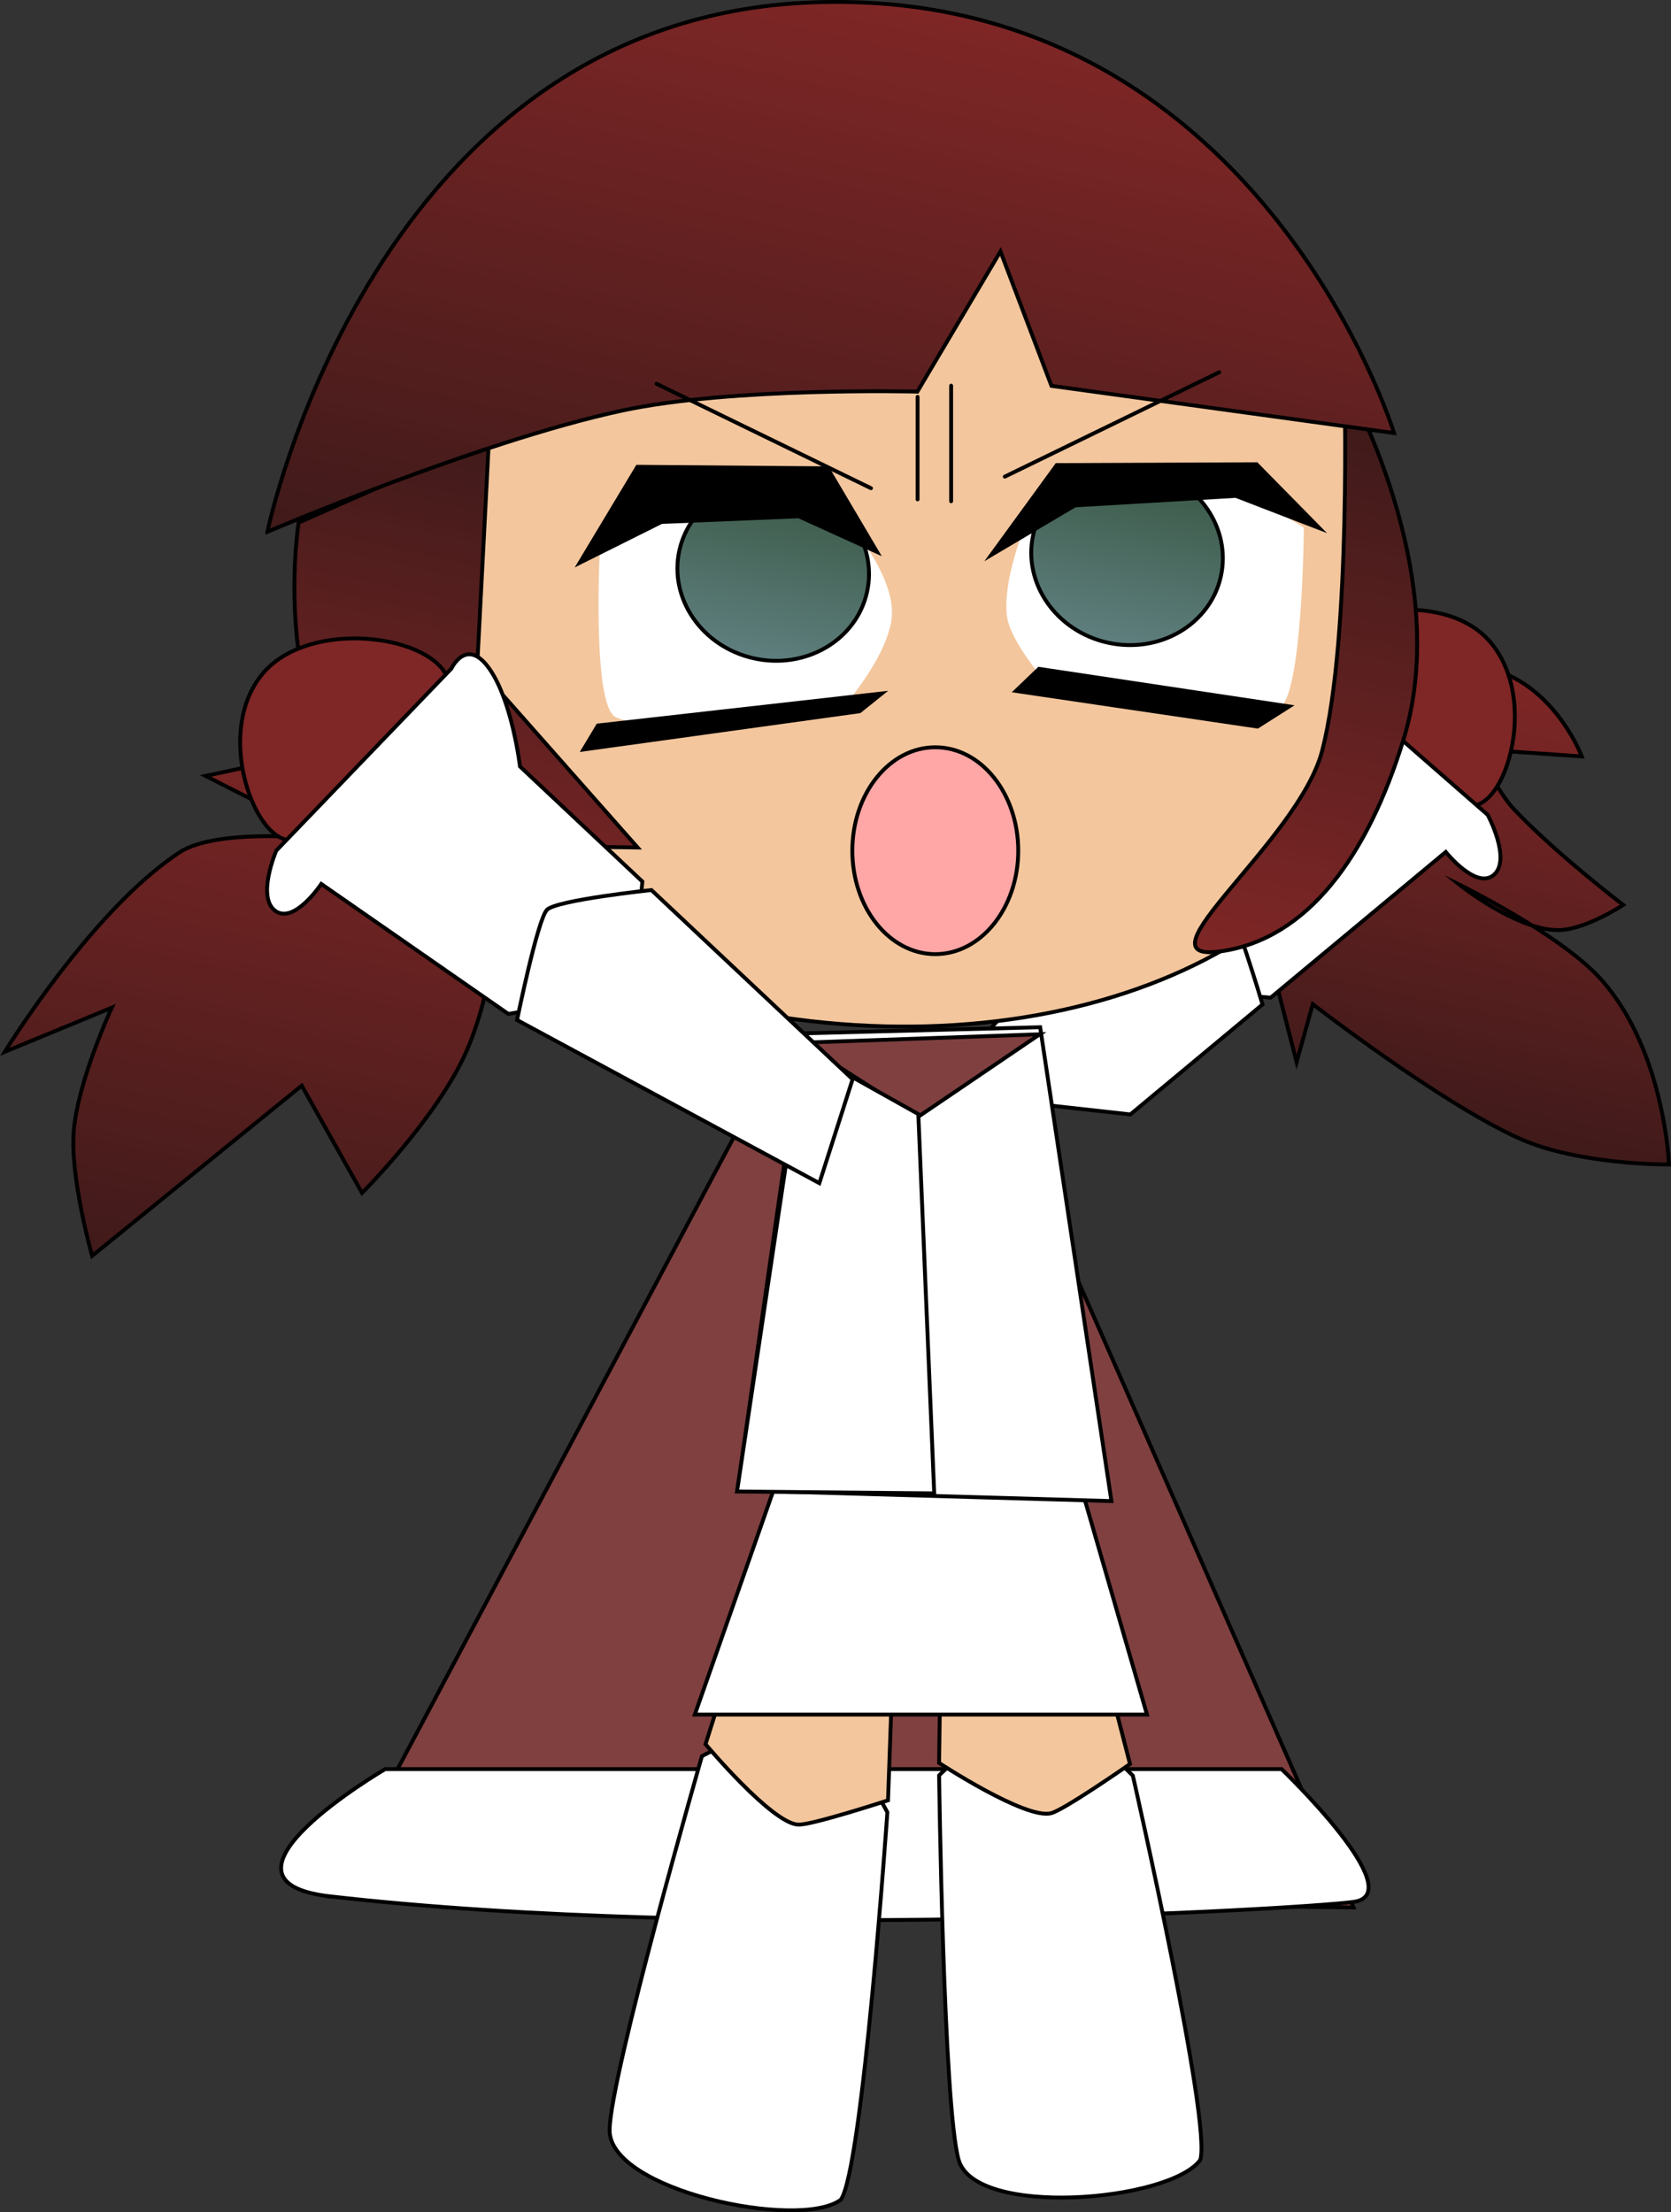 <svg version="1.1" xmlns="http://www.w3.org/2000/svg" xmlns:xlink="http://www.w3.org/1999/xlink" width="215.539" height="285.414" viewBox="0,0,215.539,285.414"><rect x="0" y="0" width="215.539" height="285.414" fill="#333333" stroke="none"/><defs><linearGradient x1="314.32" y1="222.807" x2="301.464" y2="280.5" gradientUnits="userSpaceOnUse" id="color-1"><stop offset="0" stop-color="#7f2626"/><stop offset="1" stop-color="#401a1a"/></linearGradient><linearGradient x1="220.395" y1="198.319" x2="215.388" y2="220.789" gradientUnits="userSpaceOnUse" id="color-2"><stop offset="0" stop-color="#3a5946"/><stop offset="1" stop-color="#5f7f7f"/></linearGradient><linearGradient x1="266.036" y1="196.294" x2="261.029" y2="218.765" gradientUnits="userSpaceOnUse" id="color-3"><stop offset="0" stop-color="#3a5946"/><stop offset="1" stop-color="#5f7f7f"/></linearGradient><linearGradient x1="297.403" y1="192.017" x2="282.123" y2="260.588" gradientUnits="userSpaceOnUse" id="color-4"><stop offset="0" stop-color="#401a1a"/><stop offset="1" stop-color="#7f2626"/></linearGradient><linearGradient x1="185.41" y1="193.386" x2="171.749" y2="254.691" gradientUnits="userSpaceOnUse" id="color-5"><stop offset="0" stop-color="#401a1a"/><stop offset="1" stop-color="#7f2626"/></linearGradient><linearGradient x1="238.9" y1="137.109" x2="220.519" y2="219.595" gradientUnits="userSpaceOnUse" id="color-6"><stop offset="0" stop-color="#7f2626"/><stop offset="1" stop-color="#401a1a"/></linearGradient><linearGradient x1="158.737" y1="227.396" x2="142.415" y2="300.645" gradientUnits="userSpaceOnUse" id="color-7"><stop offset="0" stop-color="#7f2626"/><stop offset="1" stop-color="#401a1a"/></linearGradient></defs><g transform="translate(-118.157,-135.859)"><g data-paper-data="{&quot;isPaintingLayer&quot;:true}" fill-rule="nonzero" stroke-linejoin="miter" stroke-miterlimit="10" stroke-dasharray="" stroke-dashoffset="0" style="mix-blend-mode: normal"><g stroke="#000000" stroke-width="0.5" stroke-linecap="round"><path d="M243.495,269.881l49.248,112.057l-132.042,-1.427l59.24,-111.344z" fill="#804040"/><path d="M167.839,364.095h115.626c0,0 16.814,16.122 9.279,17.13c-7.536,1.008 -80.841,5.151 -132.042,-0.714c-17.512,-2.006 7.137,-16.416 7.137,-16.416z" fill="#ffffff"/></g><path d="M282.205,217.849c0,0 21.389,1.52 29.754,4.783c7.238,2.823 10.228,10.813 10.228,10.813l-13.58,-0.937c0,0 2.843,5.639 4.749,7.663c5.479,5.818 14.173,12.432 14.173,12.432c0,0 -5.025,3.33 -8.552,3.253c-5.399,-0.118 -12.592,-5.876 -12.592,-5.876c0,0 13.218,6.489 18.365,12.311c8.138,9.206 8.688,23.803 8.688,23.803c0,0 -11.613,0.104 -19.328,-3.369c-10.219,-4.6 -26.623,-17.317 -26.623,-17.317l-2.084,7.475l-6.268,-24.379z" fill="url(#color-1)" stroke="#000000" stroke-width="0.5" stroke-linecap="round"/><g data-paper-data="{&quot;origRot&quot;:0}" stroke="#000000" stroke-width="0.5" stroke-linecap="butt"><path d="M309.999,218.265c7.341,7.702 1.848,24.154 -3.295,21.18c-7.02,-4.059 -23.23,-14.416 -20.185,-19.681c3.044,-5.265 17.374,-7.906 23.481,-1.499z" fill="#7f2626"/><path d="M277.798,232.89c0,0 0.253,-8.422 2.828,-12.876c2.575,-4.454 4.889,-0.471 4.889,-0.471l24.537,21.443c0,0 3.08,5.715 0.81,7.724c-2.269,2.009 -6.218,-2.936 -6.218,-2.936l-22.585,18.796c0,0 -13.207,-1.071 -14.89,-1.936c-1.683,-0.865 -3.81,-13.588 -3.81,-13.588z" fill="#ffffff"/><path d="M238.55,276.813l23.742,-26.57c0,0 12.316,0.235 13.638,1.372c1.322,1.137 5.076,13.834 5.076,13.834l-17.044,14.185z" fill="#ffffff"/></g><path d="M298.241,230.354c-6.413,28.779 -45.422,44.576 -87.129,35.282c-41.707,-9.294 -59.172,-37.675 -52.759,-66.454c6.413,-28.779 36.907,-61.247 79.027,-54.052c44.99,7.686 67.274,56.445 60.861,85.224z" data-paper-data="{&quot;origRot&quot;:0}" fill="#f3c69d" stroke="#000000" stroke-width="0.5" stroke-linecap="butt"/><g data-paper-data="{&quot;origRot&quot;:0}" stroke="#000000" stroke-width="0.5" stroke-linecap="butt"><path d="M272.963,414.532c-3.967,5.353 -29.019,7.48 -31.153,-0.025c-1.963,-6.902 -2.519,-49.597 -2.519,-49.597c0,0 8.853,-8.942 12.982,-8.726c3.516,0.185 12.009,8.754 12.009,8.754c0,0 10.277,45.173 8.682,49.594z" fill="#ffffff"/><path d="M252.86,320.714l11.056,42.722c0,0 -8.613,6.006 -10.205,6.353c-3.286,0.822 -14.421,-6.489 -14.421,-6.489l0.573,-43.371z" fill="#f3c69d"/></g><g data-paper-data="{&quot;index&quot;:null,&quot;origRot&quot;:0}" stroke-linecap="butt"><g data-paper-data="{&quot;origRot&quot;:0,&quot;index&quot;:null}" stroke="#000000" stroke-width="0.5"><path d="M226.606,419.653c-5.344,3.979 -29.943,-1.22 -29.819,-9.021c0.114,-7.175 11.912,-48.211 11.912,-48.211c0,0 11.059,-6.005 14.949,-4.605c3.312,1.192 8.969,11.849 8.969,11.849c0,0 -3.207,46.216 -6.011,49.988z" fill="#ffffff"/><path d="M234.454,319.03l-1.753,49.09c0,0 -9.98,3.262 -11.605,3.135c-3.383,-0.163 -11.933,-10.377 -11.933,-10.377l13.075,-41.358z" fill="#f3c69d"/></g><g fill="none" stroke="none" stroke-width="1" font-family="sans-serif" font-weight="normal" font-size="12" text-anchor="start"/></g><g stroke="#000000" stroke-width="0.5"><path d="M207.78,357.059l11.012,-31.405l38.338,0.408l8.973,30.997z" fill="#ffffff" stroke-linecap="butt"/><g data-paper-data="{&quot;origRot&quot;:0}" stroke-linecap="round"><path d="M221.731,269.172l30.595,-0.787l9.192,61.133l-48.245,-1.391z" fill="#ffffff"/><path d="M252.275,269.293l-15.755,10.696l-14.991,-9.608z" fill="#804040"/><path d="M236.609,279.591l2.051,48.928l-25.437,-0.236l8.527,-57.017z" fill="#ffffff"/></g></g><path d="M195.557,205.893c0,0 10.959,-6.852 15.829,-7.141c9.132,-0.542 17.013,5.504 17.013,5.504c0,0 5.235,6.345 4.788,11.208c-0.447,4.863 -5.849,11.12 -5.849,11.12c0,0 -25.093,4.347 -29.817,1.764c-3.074,-1.68 -1.964,-22.455 -1.964,-22.455z" data-paper-data="{&quot;index&quot;:null,&quot;origRot&quot;:0}" fill="#ffffff" stroke="#000000" stroke-width="0" stroke-linecap="butt"/><path d="M229.99,212.251c-1.383,6.205 -7.921,10.028 -14.603,8.539c-6.682,-1.489 -10.978,-7.726 -9.596,-13.931c1.383,-6.205 7.921,-10.028 14.603,-8.539c6.682,1.489 10.978,7.726 9.596,13.931z" data-paper-data="{&quot;origRot&quot;:0}" fill="url(#color-2)" stroke="#000000" stroke-width="0.5" stroke-linecap="butt"/><path d="M283.197,227.227c-4.613,2.76 -30.005,-3.176 -30.005,-3.176c0,0 -4.704,-5.382 -5.138,-8.627c-0.637,-4.756 2.394,-11.874 2.394,-11.874c0,0 15.266,-4.302 24.401,-4.203c4.871,0.053 11.489,4.595 11.489,4.595c0,0 -0.139,21.489 -3.141,23.285z" data-paper-data="{&quot;origRot&quot;:0}" fill="#ffffff" stroke="#000000" stroke-width="0" stroke-linecap="butt"/><path d="M275.632,210.226c-1.383,6.205 -7.921,10.028 -14.603,8.539c-6.682,-1.489 -10.978,-7.726 -9.596,-13.931c1.383,-6.205 7.921,-10.028 14.603,-8.539c6.682,1.489 10.978,7.726 9.596,13.931z" data-paper-data="{&quot;origRot&quot;:0}" fill="url(#color-3)" stroke="#000000" stroke-width="0.5" stroke-linecap="butt"/><path d="M192.941,208.46l7.439,-12.382l24.525,0.2l6.373,10.78l-10.092,-4.589l-17.713,0.733z" data-paper-data="{&quot;origRot&quot;:0}" fill="#000000" stroke="#000000" stroke-width="0.5" stroke-linecap="round"/><path d="M246.037,207.435l8.43,-11.577l25.764,-0.109l8.108,8.242l-10.774,-4.156l-20.748,1.227z" data-paper-data="{&quot;origRot&quot;:0}" fill="#000000" stroke="#000000" stroke-width="0.5" stroke-linecap="round"/><path d="M195.283,229.456l36.605,-4.128l-2.85,2.29l-35.614,4.934z" data-paper-data="{&quot;origRot&quot;:0}" fill="#000000" stroke="#000000" stroke-width="0.5" stroke-linecap="round"/><path d="M252.178,222.148l32.264,4.85l-4.089,2.599l-31.15,-4.601z" data-paper-data="{&quot;origRot&quot;:0}" fill="#000000" stroke="#000000" stroke-width="0.5" stroke-linecap="round"/><path d="M299.19,231.276c-4.593,14.976 -12.36,25.784 -23.639,27.325c-11.279,1.542 10.107,-14.18 13.151,-25.892c3.808,-14.647 2.862,-47.843 2.862,-47.843c0,0 14.269,24.748 7.626,46.41z" data-paper-data="{&quot;origRot&quot;:0}" fill="url(#color-4)" stroke="#000000" stroke-width="0.5" stroke-linecap="round"/><path d="M181.23,192.454l-1.521,29.329l20.69,23.414l-12.077,-0.184l4.725,14.424c0,0 -19.316,-3.531 -29.434,-21.339c-10.36,-13.17 -6.941,-34.82 -6.941,-34.82z" data-paper-data="{&quot;origRot&quot;:0}" fill="url(#color-5)" stroke="#000000" stroke-width="0.5" stroke-linecap="round"/><path d="M152.646,204.47c0,0 13.596,-66.236 70.378,-68.306c57.234,-2.086 74.95,55.562 74.95,55.562l-44.19,-6.086l-6.581,-17.345l-10.716,18.087c0,0 -23.93,-0.607 -38.144,2.46c-18.506,3.993 -45.697,15.629 -45.697,15.629z" data-paper-data="{&quot;origRot&quot;:0}" fill="url(#color-6)" stroke="#000000" stroke-width="0.5" stroke-linecap="round"/><path d="M183.461,247.531c-0.691,4.977 -1.668,16.081 -5.141,23.965c-3.788,8.599 -13.463,18.271 -13.463,18.271l-7.778,-13.851l-27.042,21.97c0,0 -2.846,-10.089 -2.374,-16.035c0.52,-6.553 4.915,-15.992 4.915,-15.992l-13.805,5.699c0,0 11.266,-18.382 22.58,-25.757c5.093,-3.32 19.462,-1.646 19.462,-1.646l-16.142,-8.193l26.767,-5.735c0,0 10.072,2.082 11.95,4.785c2.814,4.05 0.764,7.542 0.073,12.519z" fill="url(#color-7)" stroke="#000000" stroke-width="0.5" stroke-linecap="round"/><g data-paper-data="{&quot;origRot&quot;:0,&quot;index&quot;:null}" stroke="#000000" stroke-width="0.5" stroke-linecap="butt"><path d="M151.882,222.956c5.529,-6.912 20.034,-5.521 23.522,-0.54c3.489,4.982 -11.763,16.703 -18.406,21.355c-4.867,3.408 -11.764,-12.506 -5.117,-20.815z" fill="#7f2626"/><path d="M201.011,249.584c0,0 -1.018,12.859 -2.62,13.867c-1.602,1.008 -14.666,3.218 -14.666,3.218l-24.128,-16.77c0,0 -3.505,5.268 -5.94,3.463c-2.435,-1.805 0.139,-7.765 0.139,-7.765l22.588,-23.487c0,0 1.96,-4.168 4.912,0.046c2.951,4.214 3.932,12.582 3.932,12.582z" fill="#ffffff"/><path d="M223.842,288.501l-38.99,-21.048c0,0 2.64,-12.974 3.859,-14.221c1.219,-1.247 13.468,-2.548 13.468,-2.548l25.953,24.414z" fill="#ffffff"/></g><path d="M230.502,198.843l-27.652,-13.465" fill="none" stroke="#000000" stroke-width="0.5" stroke-linecap="round"/><path d="M236.513,200.285v-13.225" fill="none" stroke="#000000" stroke-width="0.5" stroke-linecap="round"/><path d="M240.842,185.618v14.908" fill="none" stroke="#000000" stroke-width="0.5" stroke-linecap="round"/><path d="M247.765,197.351l27.652,-13.465" data-paper-data="{&quot;index&quot;:null}" fill="none" stroke="#000000" stroke-width="0.5" stroke-linecap="round"/><path d="M249.498,245.61c0,7.37 -4.791,13.345 -10.7,13.345c-5.909,0 -10.7,-5.975 -10.7,-13.345c0,-7.37 4.791,-13.345 10.7,-13.345c5.909,0 10.7,5.975 10.7,13.345z" fill="#ffa6a6" stroke="#000000" stroke-width="0.5" stroke-linecap="butt"/></g></g></svg>